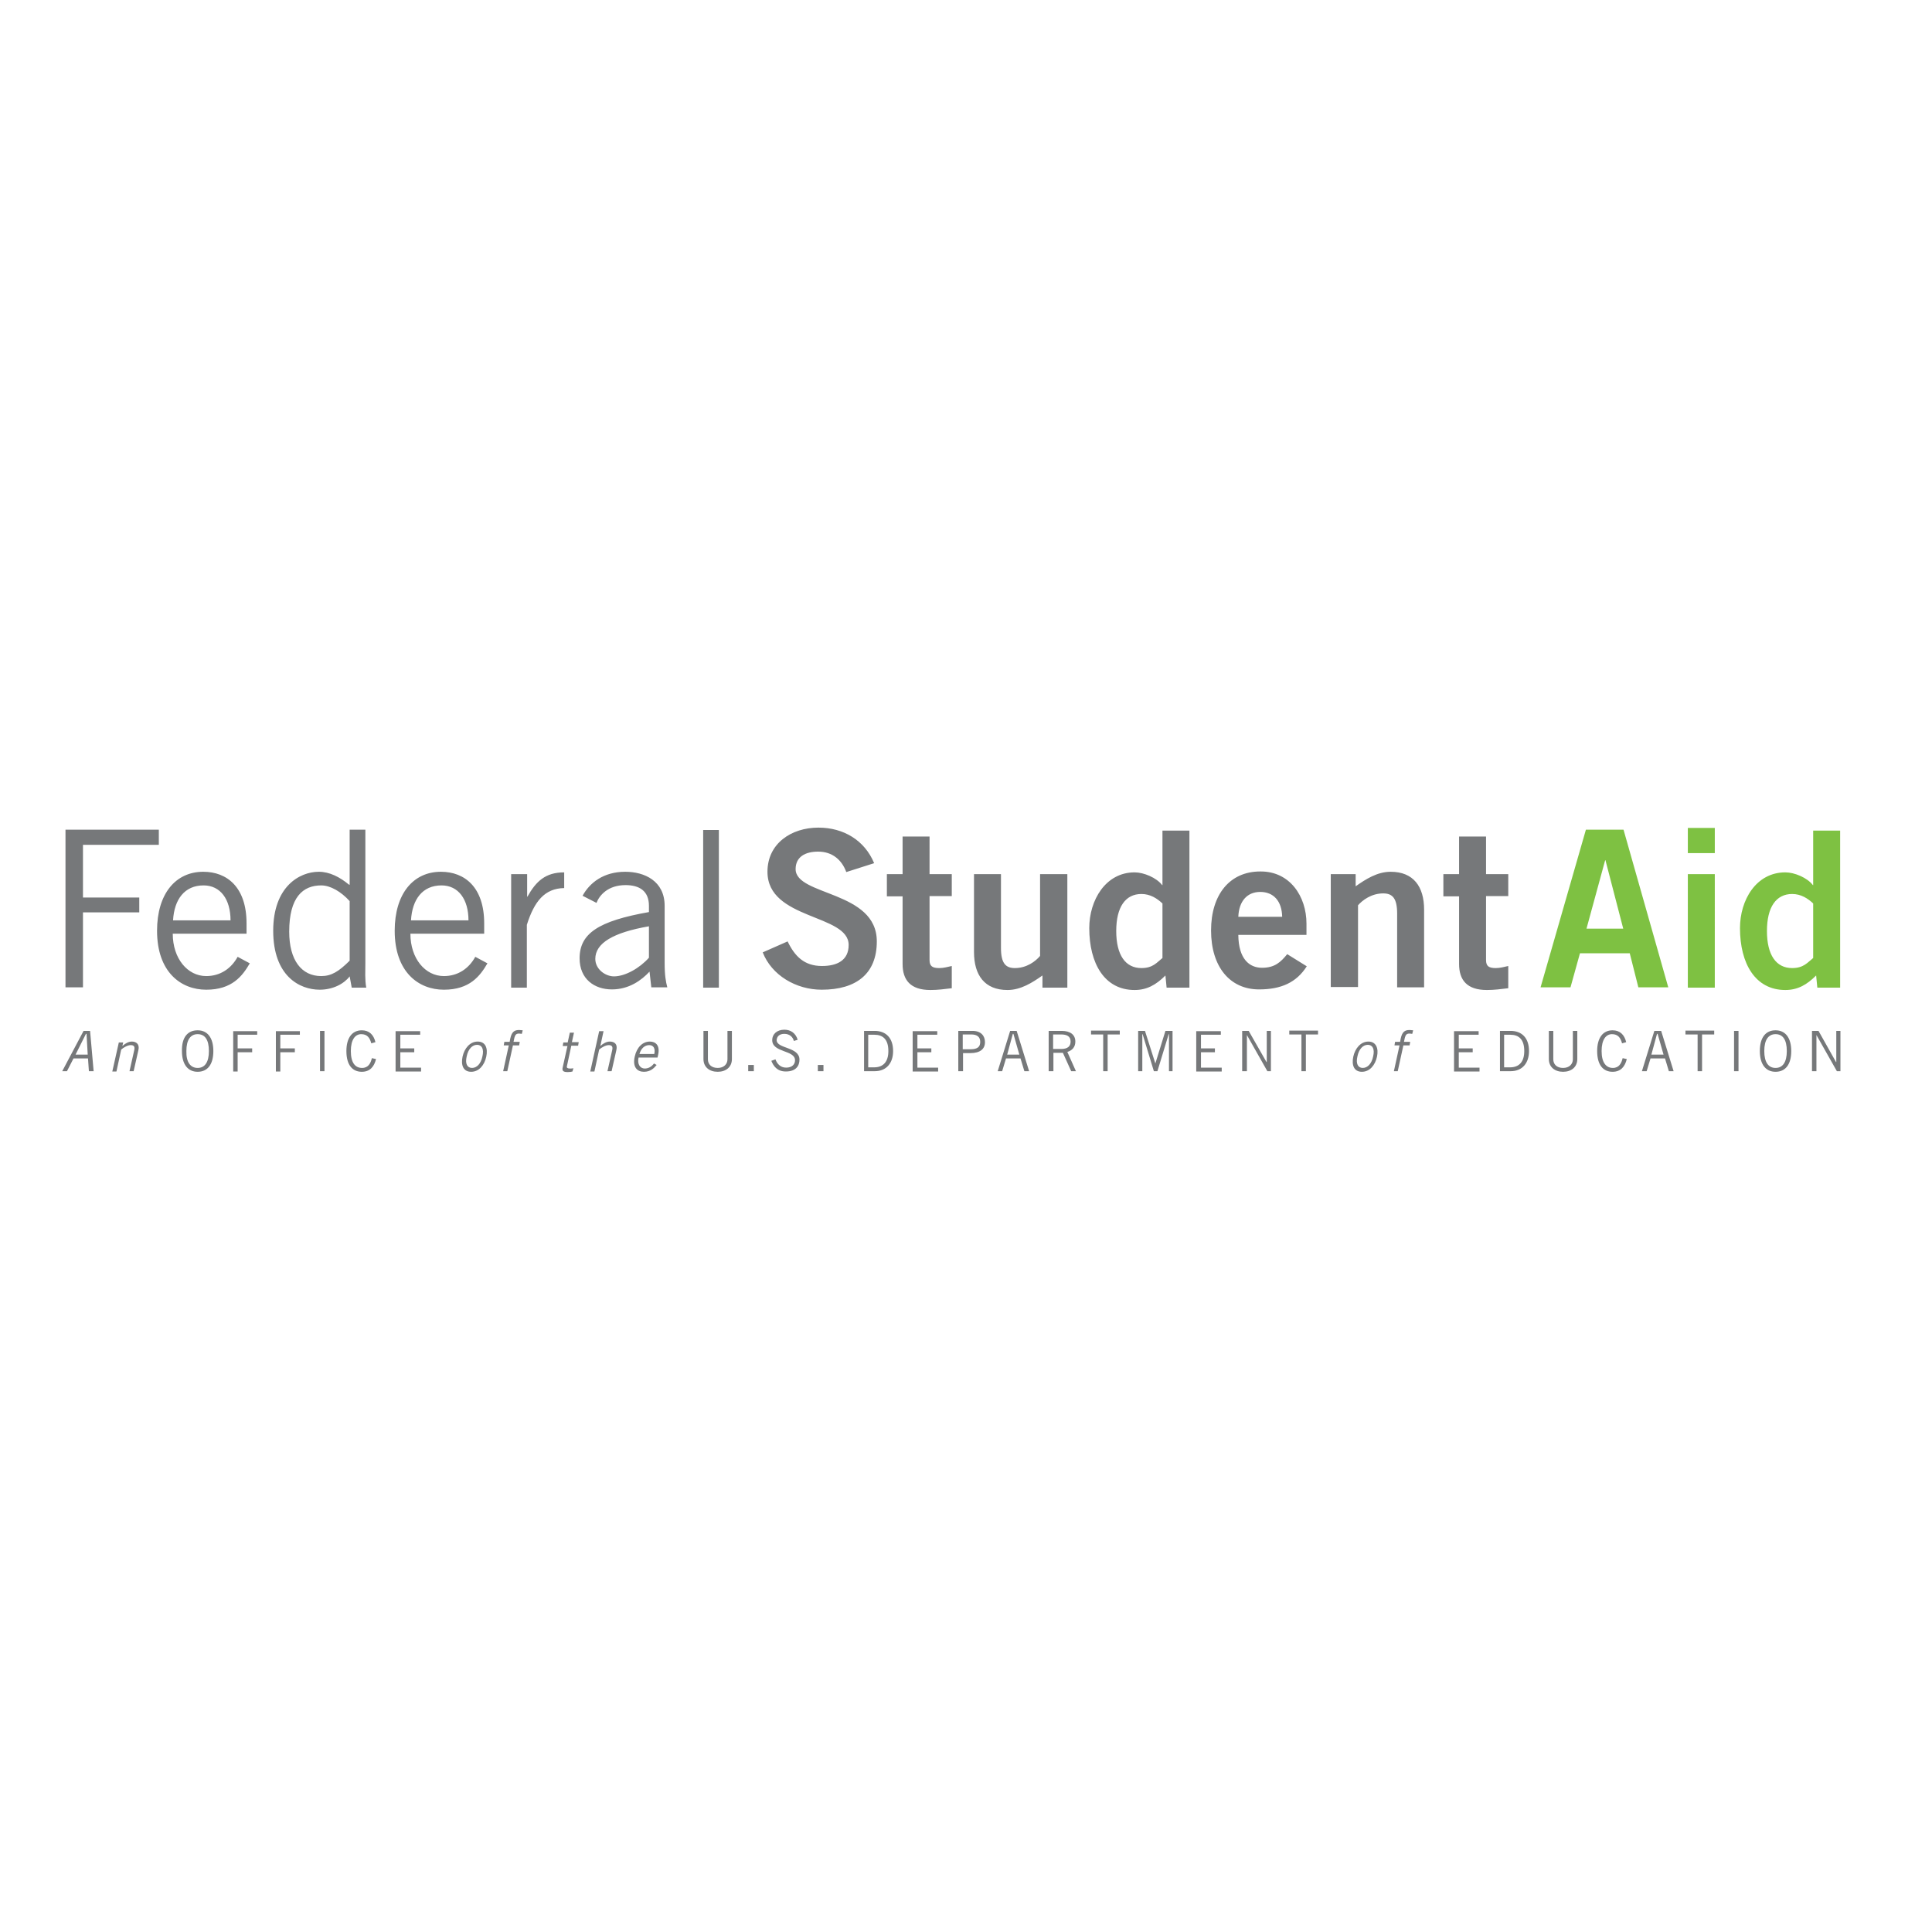 <?xml version="1.0" encoding="utf-8"?>
<!-- Generator: Adobe Illustrator 19.0.0, SVG Export Plug-In . SVG Version: 6.00 Build 0)  -->
<svg version="1.1" id="layer" xmlns="http://www.w3.org/2000/svg" xmlns:xlink="http://www.w3.org/1999/xlink" x="0px" y="0px"
	 viewBox="-153 -46 652 652" style="enable-background:new -153 -46 652 652;" xml:space="preserve">
<style type="text/css">
	.st0{fill:#76787A;}
	.st1{fill:#7EC142;}
</style>
<path class="st0" d="M-99.4,234.1v5H-125v17.8h19v5h-19v25.3h-5.9v-53.2H-99.4z M-68.7,279.1c-2.5,4.3-6,8.9-14.7,8.9
	c-8.5,0-16.6-5.9-16.6-19.9c0-12.4,6.2-19.9,15.6-19.9c8,0,14.6,5.2,14.6,17.4v3.5h-24.9c0,8.4,5,14.3,11.3,14.3
	c4.7,0,8.4-2.5,10.6-6.5L-68.7,279.1z M-75.2,264.6c0-7.1-3.4-11.8-9.1-11.8c-6.4,0-9.9,4.7-10.3,11.8H-75.2z M-29.7,234.1v44.8
	c0,2.8-0.2,5.6,0.3,8.4h-4.9l-0.7-3.8c-1.8,2.4-5.5,4.5-10.1,4.5c-6.8,0-15.7-4.6-15.7-19.9c0-14.9,8.9-19.9,15.4-19.9
	c3.6,0,7.1,1.8,10.1,4.3l0.3,0.1v-18.6H-29.7z M-35,258.1c-2.9-3.2-6.5-5.3-9.6-5.3c-6.2,0-10.8,4-10.8,15.6c0,9.7,4.2,15,10.8,15
	c3.4,0,5.9-1.5,9.6-5.2V258.1z M11.5,279.1c-2.5,4.3-6,8.9-14.7,8.9c-8.5,0-16.6-5.9-16.6-19.9c0-12.4,6.2-19.9,15.6-19.9
	c8,0,14.6,5.2,14.6,17.4v3.5h-24.9c0,8.4,5,14.3,11.3,14.3c4.7,0,8.4-2.5,10.6-6.5L11.5,279.1z M5.1,264.6c0-7.1-3.4-11.8-9.1-11.8
	c-6.4,0-9.9,4.7-10.3,11.8H5.1z M19.6,249h5.3v7.6h0.1c2.9-5.2,6.1-8.2,12.4-8.2v5.3c-6.6,0.1-10.1,4.5-12.6,12.4v21.2h-5.3V249z
	 M43.6,256.3c2.4-4.4,7.1-8.1,14.4-8.1c6.5,0,13.3,3.1,13.3,11.5V279c0,4.2,0.4,6.3,0.9,8.2h-5.4l-0.6-5.3c-2.7,2.9-6.9,6-12.7,6
	c-5.9,0-10.9-3.5-10.9-10.5c0-8.4,6.4-12.6,23.4-15.6v-2.1c0-5.1-3.3-7-7.9-7c-5.9,0-8.8,3.4-9.8,6L43.6,256.3z M66,266.6
	c-12.1,2.1-18.1,5.7-18.1,11c0,3.5,3.4,5.9,6.3,5.9c3.8,0,8.7-2.8,11.8-6.3V266.6z M89.6,287.3h-5.3v-53.2h5.3V287.3z M132.6,248.3
	c-1.5-4.1-4.7-6.9-9.5-6.9c-4.4,0-7.6,1.8-7.6,5.9c0,9.1,27.4,7.2,27.4,24.4c0,10.9-6.9,16.3-18.6,16.3c-8.7,0-16.9-4.9-19.9-12.6
	l8.4-3.7c2.4,5,5.6,8.3,11.6,8.3c5.1,0,9-1.9,9-7.1c0-10.5-27.4-8.4-27.4-24.7c0-9.5,8-14.9,17.2-14.9c8.5,0,15.6,4.3,18.8,12
	L132.6,248.3z M151.6,249v-12.7h9.1V249h7.5v7.4h-7.5V278c0,2.1,1,2.7,3.3,2.7c1.4,0,2.9-0.4,4.2-0.7v7.5c-2.5,0.3-4.7,0.6-7.2,0.6
	c-6.8,0-9.4-3.4-9.4-8.8v-22.8h-5.3V249H151.6z M207.2,249v38.3h-8.4v-4.1c-3.4,2.4-7.3,4.9-11.8,4.9c-7.7,0-11.3-5-11.3-12.8V249
	h9.1v24.9c0,5.2,1.6,6.8,4.7,6.8c4,0,7-2.3,8.5-4.1V249H207.2z M248.4,287.3h-7.7l-0.4-4.1c-3.2,3.2-6.3,4.9-10.4,4.9
	c-10.2,0-15.3-9-15.3-20.9c0-9.4,5.5-18.8,15.3-18.8c3.1,0,7.4,1.8,9.3,4.3h0.1v-18.4h9.1V287.3z M239.3,258.9
	c-1.8-1.7-4.1-3.2-7.1-3.2c-5.4,0-8.5,4.4-8.5,12.5c0,8.1,3.1,12.5,8.5,12.5c3.9,0,5.2-1.9,7.1-3.4V258.9z M264.9,269.6
	c0.1,8,3.7,11,8,11c4.3,0,6.3-1.9,8.5-4.6l6.6,4.1c-3.5,5.5-8.7,7.8-16.1,7.8c-9.9,0-16.2-7.7-16.2-19.9c0-12.1,6.3-19.9,16.6-19.9
	c10-0.1,15.6,8.4,15.6,17.6v3.8H264.9z M279.7,263.4c-0.1-5.3-2.9-8.4-7.4-8.4c-4.4,0-7.2,3.1-7.4,8.4H279.7z M296.1,287.3V249h8.4
	v4.1c3.4-2.4,7.3-4.9,11.8-4.9c7.7,0,11.3,5,11.3,12.8v26.2h-9.1v-24.9c0-5.2-1.6-6.8-4.7-6.8c-4,0-7,2.3-8.5,4v27.6H296.1z
	 M339.4,249v-12.7h9.1V249h7.5v7.4h-7.5V278c0,2.1,1,2.7,3.3,2.7c1.4,0,2.9-0.4,4.2-0.7v7.5c-2.5,0.3-4.7,0.6-7.2,0.6
	c-6.8,0-9.4-3.4-9.4-8.8v-22.8h-5.3V249H339.4z"/>
<path class="st1" d="M382.2,234h12.7l15.1,53.2h-10.1l-2.9-11.5h-16.8l-3.2,11.5h-10.1L382.2,234z M382.4,267.4h12.4l-6-23.1h-0.1
	L382.4,267.4z M416.6,233.4h9.1v8.5h-9.1V233.4z M425.7,287.3h-9.1V249h9.1V287.3z M468,287.3h-7.7l-0.4-4.1
	c-3.2,3.2-6.3,4.9-10.4,4.9c-10.2,0-15.3-9-15.3-20.9c0-9.4,5.4-18.8,15.3-18.8c3.1,0,7.4,1.8,9.3,4.3h0.1v-18.4h9.1V287.3z
	 M458.9,258.9c-1.8-1.7-4.1-3.2-7.1-3.2c-5.4,0-8.5,4.4-8.5,12.5c0,8.1,3.1,12.5,8.5,12.5c3.9,0,5.2-1.9,7.1-3.4V258.9z"/>
<path class="st0" d="M-132,315.5l7.2-13.6h2.2l1.2,13.6h-1.6l-0.3-4.3h-4.9l-2.2,4.3H-132z M-127.5,309.9h4.1l-0.4-7h-0.2
	L-127.5,309.9z M-111.4,305.7l-0.3,1.3h0c1-0.9,2.1-1.5,3.2-1.5c1.4,0,2.7,0.8,2.2,2.9l-1.6,7.1h-1.4l1.6-7.1
	c0.3-1.3-0.2-1.7-1.2-1.7c-1,0-2.4,0.8-3.2,1.5l-1.6,7.4h-1.4l2.2-9.8H-111.4z M-86.3,301.7c3.3,0,5.3,2.5,5.3,7c0,4.6-2,7-5.3,7
	c-3.3,0-5.3-2.5-5.3-7C-91.7,304.1-89.7,301.7-86.3,301.7 M-86.3,314.4c2.4,0,3.8-1.9,3.8-5.7c0-3.9-1.4-5.7-3.8-5.7
	c-2.4,0-3.8,1.9-3.8,5.7C-90.2,312.5-88.7,314.4-86.3,314.4 M-66.2,301.9v1.3h-6.6v4.6h4.9v1.3h-4.9v6.5h-1.5v-13.6H-66.2z
	 M-51.8,301.9v1.3h-6.6v4.6h4.9v1.3h-4.9v6.5h-1.5v-13.6H-51.8z M-43.5,315.5H-45v-13.6h1.5V315.5z M-26.1,311.4
	c-0.6,2.5-2,4.3-4.8,4.3c-3.1,0-5.2-2.2-5.2-7c0-4.4,1.9-7,5.2-7c2.5,0,4,1.5,4.6,4l-1.4,0.4c-0.5-1.9-1.4-3.1-3.4-3.1
	c-2,0-3.5,1.8-3.5,5.7c0,4,1.5,5.7,3.8,5.7c2.1,0,2.9-1.6,3.3-3.3L-26.1,311.4z M-11.2,301.9v1.3h-6.7v4.6h4.7v1.3h-4.7v5.2h7v1.3
	h-8.6v-13.6H-11.2z M6,315.7c-2.7,0-3.5-2.3-2.9-5.1c0.6-2.8,2.5-5.1,5.1-5.1c2.7,0,3.5,2.3,2.9,5.1C10.5,313.4,8.7,315.7,6,315.7
	 M8,306.6c-1.6,0-3,1.4-3.5,3.9c-0.6,2.5,0.2,3.9,1.8,3.9c1.6,0,3-1.4,3.5-3.9C10.4,308,9.6,306.6,8,306.6 M16.8,315.5l1.9-8.7h-1.7
	l0.2-1.2H19l0.2-1.1c0.5-2.3,1.4-2.9,3-2.9c0.4,0,0.8,0.1,1.2,0.1l-0.3,1.2c-0.3,0-0.6-0.1-0.9-0.1c-0.9,0-1.3,0.3-1.6,1.4l-0.3,1.4
	h2.1l-0.2,1.2h-2.1l-1.9,8.7H16.8z M38.6,305.7l0.7-3.2h1.4l-0.7,3.2h2.3l-0.2,1.2h-2.3l-1.5,7c-0.1,0.4,0.2,0.7,1,0.7
	c0.5,0,0.9,0,1.2-0.1l-0.3,1.1c-0.3,0.1-0.8,0.2-1.6,0.2c-1.5,0-2-0.4-1.7-1.6l1.6-7.2h-1.6l0.2-1.2H38.6z M50.7,301.9l-1.1,5.1h0
	c1-0.9,2.1-1.5,3.2-1.5c1.5,0,2.7,0.8,2.2,2.9l-1.6,7.1h-1.4l1.6-7.1c0.3-1.3-0.2-1.7-1.2-1.7c-1,0-2.4,0.8-3.2,1.5l-1.6,7.4h-1.4
	l3-13.6H50.7z M68.6,313.4c-0.9,1.1-2.1,2.3-4.3,2.3c-2.2,0-3.9-1.5-3.1-5.1c0.7-3.2,2.7-5.1,5.1-5.1c2,0,3.5,1.3,2.8,4.5l-0.2,0.9
	h-6.4c-0.5,2.2,0.5,3.7,2.1,3.7c1.2,0,2.3-0.6,3.1-1.7L68.6,313.4z M67.8,309.7c0.4-1.8-0.2-3-1.7-3c-1.6,0-2.8,1.2-3.3,3H67.8z
	 M85.9,301.9v9.6c0,1.6,1.1,2.9,3.3,2.9c2.1,0,3.3-1.3,3.3-2.9v-9.6h1.5v9.5c0,2.7-2,4.3-4.8,4.3c-2.8,0-4.8-1.6-4.8-4.3v-9.5H85.9z
	 M101.4,315.5h-1.9v-2.1h1.9V315.5z M114.9,305.3c-0.3-1.3-1.4-2.4-3.2-2.4c-1.6,0-2.5,0.8-2.6,2.1c0,3,7.7,2.2,7.7,6.6
	c0,2-1.1,4-4.6,4c-3,0-4.2-1.9-4.9-3.6l1.4-0.5c0.5,1.4,1.6,2.8,3.6,2.8c2,0,3-1.1,3-2.5c0-3.5-7.7-2.5-7.7-6.8c0-2,1.6-3.5,4.1-3.5
	c2.1,0,3.8,1.1,4.5,3.4L114.9,305.3z M124.9,315.5H123v-2.1h1.9V315.5z M138.5,301.9h3.7c3.7,0,6.2,2.3,6.2,6.8c0,4-2.2,6.8-6.2,6.8
	h-3.6V301.9z M140,314.2h2c3.1,0,4.8-1.9,4.8-5.5c0-4-1.9-5.5-4.7-5.5H140V314.2z M163.3,301.9v1.3h-6.7v4.6h4.7v1.3h-4.7v5.2h7v1.3
	h-8.6v-13.6H163.3z M170.4,315.5v-13.6h4.8c2.9,0,4.2,1.7,4.2,3.8c0,2.3-1.6,3.7-5,3.7h-2.4v6.1H170.4z M171.9,308.1h2.6
	c2.5,0,3.3-0.9,3.3-2.5c0-1.6-1-2.5-3-2.5h-2.9V308.1z M183.7,315.5l4.2-13.6h2.2l4.2,13.6h-1.6l-1.3-4.3h-4.9l-1.3,4.3H183.7z
	 M186.9,309.9h4.1l-2-7h-0.2L186.9,309.9z M200.9,315.5v-13.6h4.4c2.9,0,4.6,1.3,4.6,3.6c0,1.9-1.1,3-2.7,3.5l2.9,6.5h-1.6l-2.8-6.2
	h-3.2v6.2H200.9z M202.4,308h2.7c2.1,0,3.2-0.8,3.2-2.5c0-1.8-1.3-2.4-3.2-2.4h-2.7V308z M220.8,303.1v12.4h-1.5v-12.4h-4.1v-1.3
	h9.7v1.3H220.8z M241.5,315.5V303h-0.1l-3.8,12.5h-1.2l-3.8-12.5h-0.1v12.5h-1.4v-13.6h2.3l3.5,11h0l3.4-11h2.4v13.6H241.5z
	 M259,301.9v1.3h-6.7v4.6h4.7v1.3h-4.7v5.2h7v1.3h-8.6v-13.6H259z M266.2,315.5v-13.6h2.2l6,10.5h0.1v-10.5h1.4v13.6h-1.2l-6.9-12.2
	h0v12.2H266.2z M287.7,303.1v12.4h-1.5v-12.4h-4.1v-1.3h9.7v1.3H287.7z M306.6,315.7c-2.7,0-3.5-2.3-2.9-5.1
	c0.6-2.8,2.5-5.1,5.1-5.1s3.5,2.3,2.9,5.1C311.1,313.4,309.3,315.7,306.6,315.7 M308.6,306.6c-1.6,0-3,1.4-3.5,3.9
	c-0.6,2.5,0.2,3.9,1.8,3.9c1.6,0,3-1.4,3.5-3.9C311,308,310.2,306.6,308.6,306.6 M317.4,315.5l1.9-8.7h-1.7l0.2-1.2h1.7l0.2-1.1
	c0.5-2.3,1.4-2.9,3-2.9c0.4,0,0.8,0.1,1.2,0.1l-0.3,1.2c-0.3,0-0.6-0.1-0.9-0.1c-0.9,0-1.3,0.3-1.6,1.4l-0.3,1.4h2.1l-0.2,1.2h-2.1
	l-1.9,8.7H317.4z M346,301.9v1.3h-6.7v4.6h4.7v1.3h-4.7v5.2h7v1.3h-8.6v-13.6H346z M353.1,301.9h3.7c3.7,0,6.2,2.3,6.2,6.8
	c0,4-2.2,6.8-6.2,6.8h-3.6V301.9z M354.6,314.2h2c3.1,0,4.8-1.9,4.8-5.5c0-4-1.9-5.5-4.7-5.5h-2.1V314.2z M371.2,301.9v9.6
	c0,1.6,1.1,2.9,3.3,2.9c2.1,0,3.3-1.3,3.3-2.9v-9.6h1.5v9.5c0,2.7-2,4.3-4.8,4.3c-2.8,0-4.8-1.6-4.8-4.3v-9.5H371.2z M396,311.4
	c-0.6,2.5-2,4.3-4.8,4.3c-3.1,0-5.2-2.2-5.2-7c0-4.4,1.9-7,5.2-7c2.5,0,4,1.5,4.6,4l-1.4,0.4c-0.5-1.9-1.4-3.1-3.4-3.1
	c-2,0-3.5,1.8-3.5,5.7c0,4,1.6,5.7,3.8,5.7c2.1,0,2.9-1.6,3.3-3.3L396,311.4z M401.1,315.5l4.2-13.6h2.3l4.2,13.6h-1.6l-1.3-4.3
	h-4.9l-1.3,4.3H401.1z M404.3,309.9h4.1l-2-7h-0.2L404.3,309.9z M421.4,303.1v12.4h-1.5v-12.4h-4.1v-1.3h9.7v1.3H421.4z
	 M433.7,315.5h-1.5v-13.6h1.5V315.5z M446.2,301.7c3.3,0,5.3,2.5,5.3,7c0,4.6-2,7-5.3,7c-3.3,0-5.3-2.5-5.3-7
	C440.9,304.1,442.9,301.7,446.2,301.7 M446.2,314.4c2.4,0,3.8-1.9,3.8-5.7c0-3.9-1.4-5.7-3.8-5.7c-2.4,0-3.8,1.9-3.8,5.7
	C442.4,312.5,443.8,314.4,446.2,314.4 M458.5,315.5v-13.6h2.2l5.9,10.5h0.1v-10.5h1.4v13.6h-1.2l-6.9-12.2h0v12.2H458.5z"/>
</svg>

